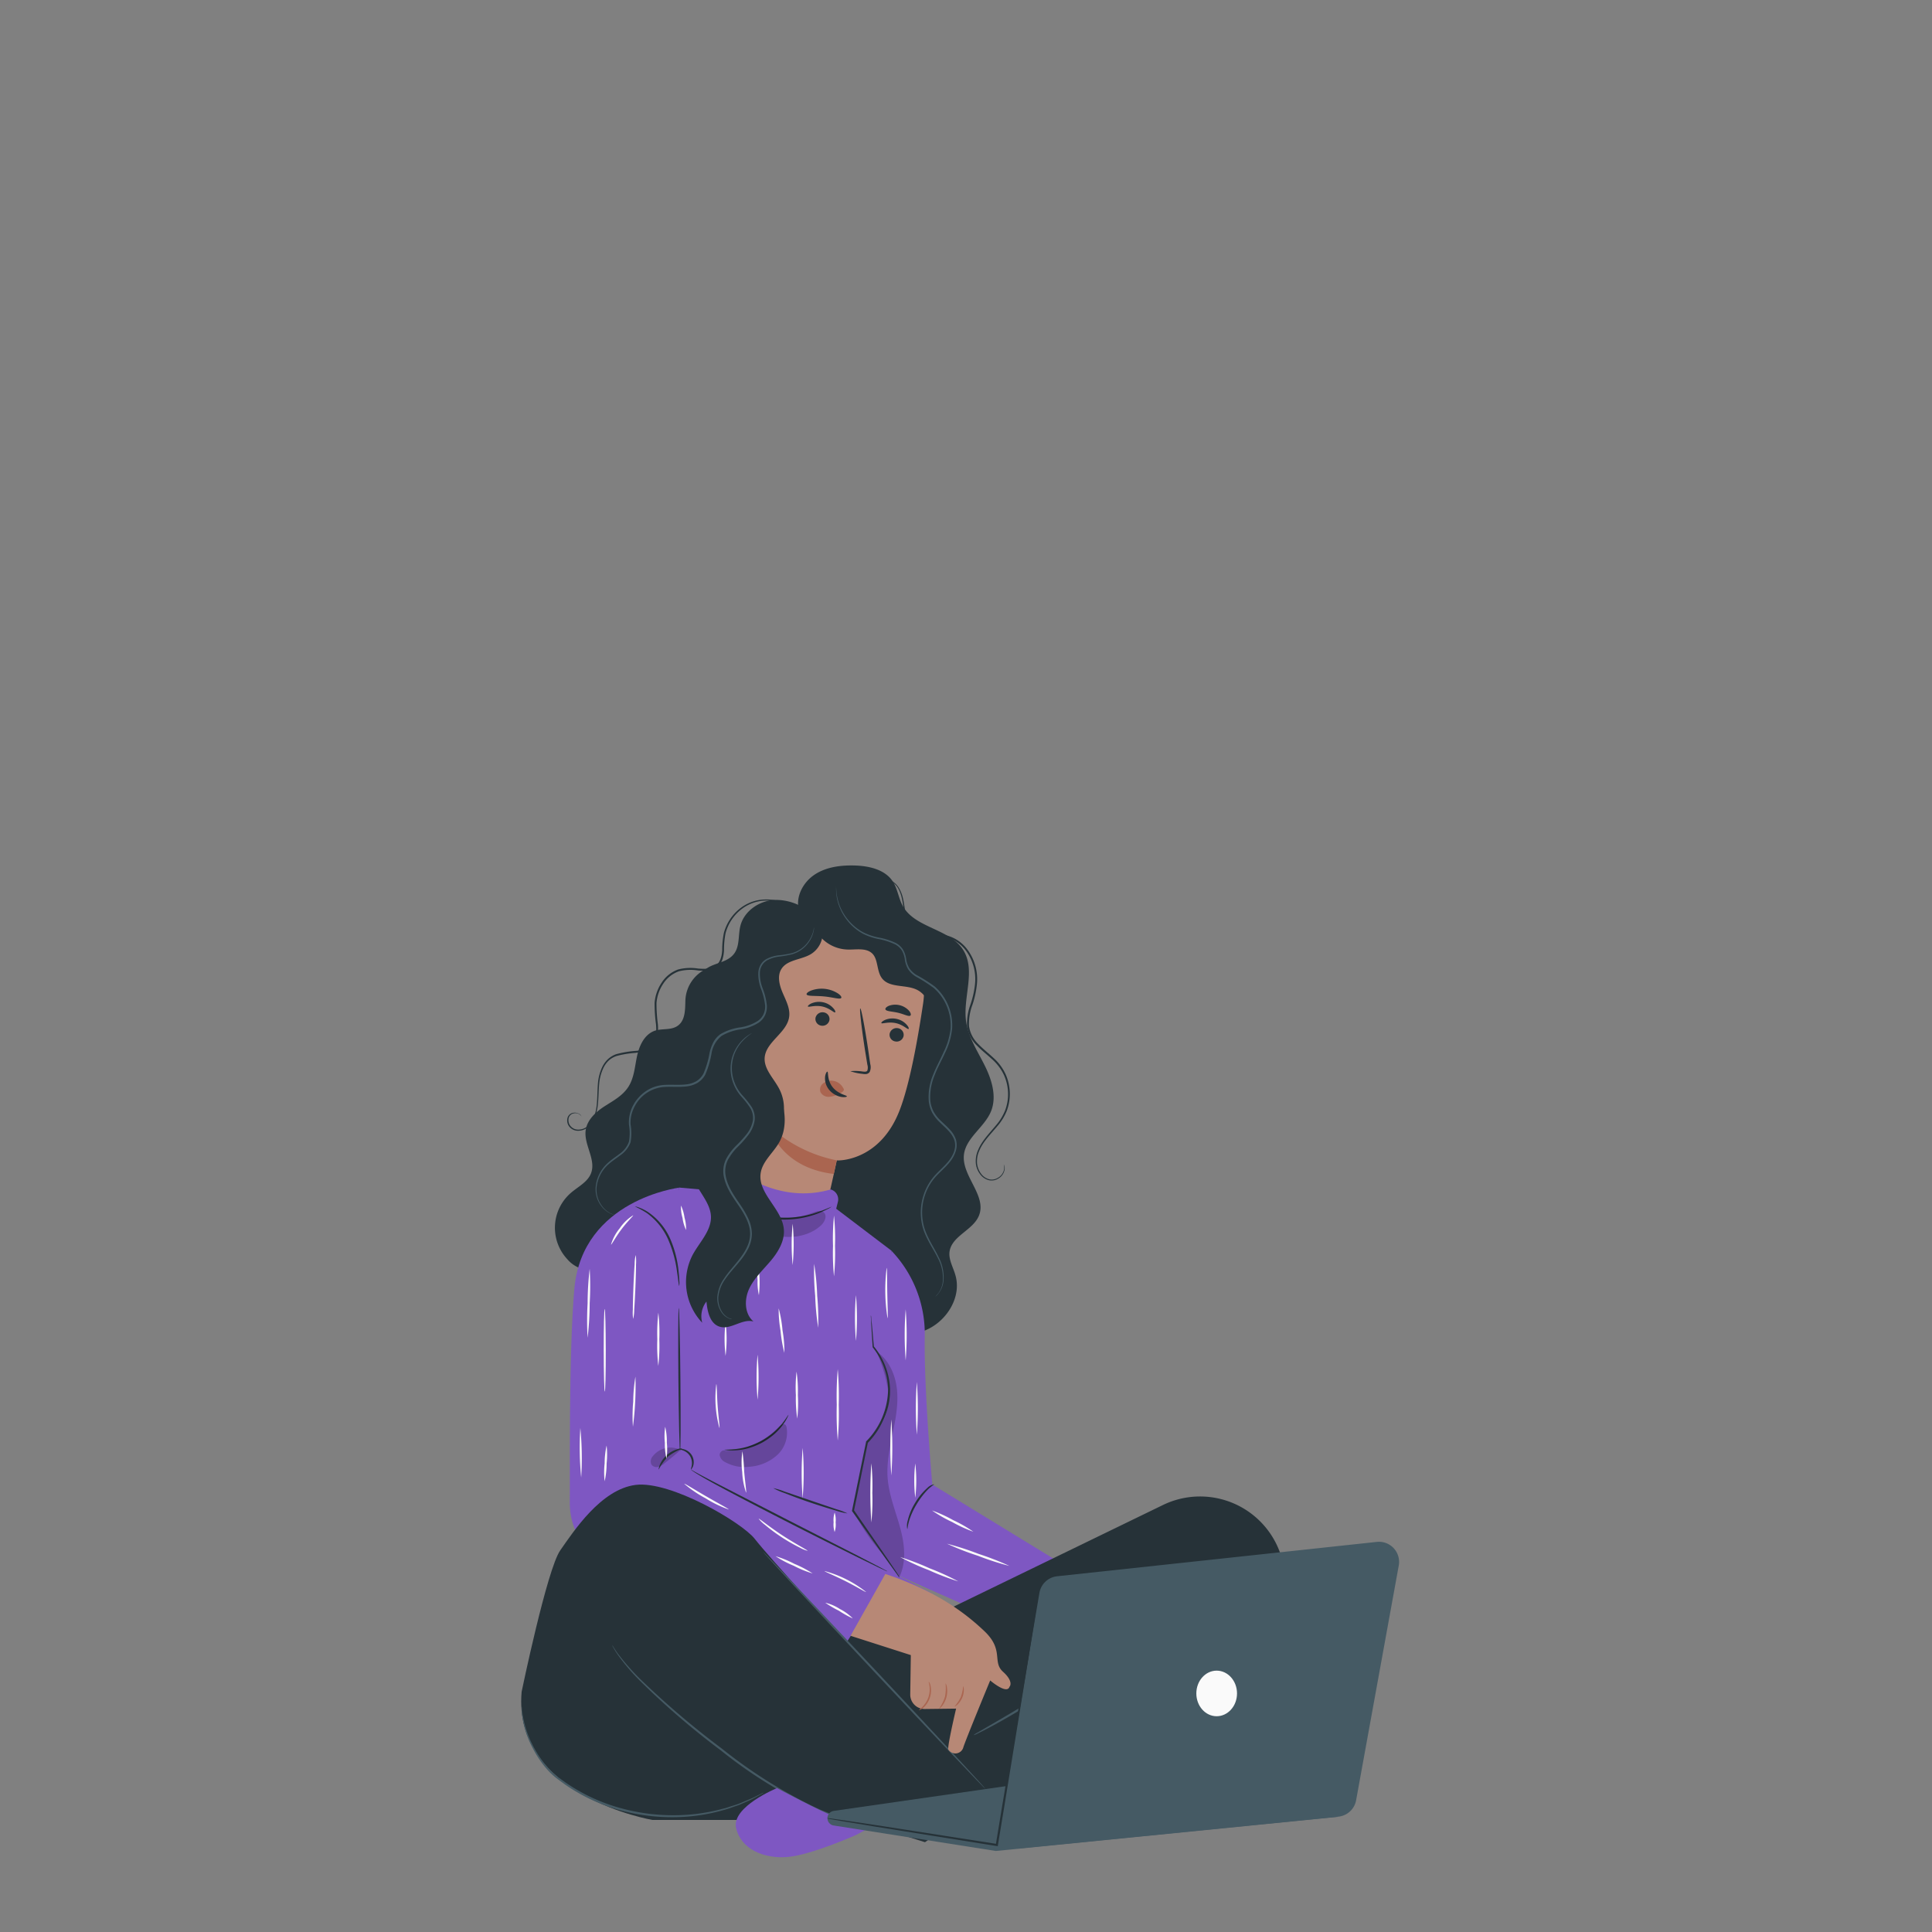 <svg xmlns="http://www.w3.org/2000/svg" viewBox="0 0 500 500"><rect x="0" y="0" width="500" height="500" fill="#808080" stroke="none"/><g id="freepik--Character--inject-130"><path d="M183.38,250.5a9.38,9.38,0,0,0-6,8.37c-.07,2.31,0,5-1.79,6.45s-4.24.73-6.28,1.49c-2.6,1-3.89,3.87-4.46,6.58s-.74,5.61-2.26,7.93-3.92,3.56-6.15,5-4.44,3.45-4.85,6.09c-.59,3.78,2.74,7.64,1.37,11.22-.88,2.3-3.36,3.48-5.22,5.09a11.93,11.93,0,0,0-.94,17.14,8.11,8.11,0,0,0,6.83,2.85c2.48-.35,4.45-2.16,6.31-3.82a101,101,0,0,1,22.66-15.22c2.12-1,4.44-2.15,5.54-4.25a11.13,11.13,0,0,0,.91-3.46q3.44-23.62,6.89-47.24" style="fill:#263238"></path><path d="M206.76,235.53c-.93-3.47,1.1-7.24,4.11-9.21s6.75-2.43,10.34-2.33,7.79,1,9.83,4.11c1.27,1.93,1.49,4.4,2.63,6.42,3.21,5.7,12.13,5.8,15.61,11.34,3.31,5.26-.07,12.15.72,18.31.53,4.13,2.92,7.74,4.79,11.47s3.25,8.14,1.67,12c-1.7,4.12-6.48,6.79-7,11.22-.59,5.49,5.92,10.52,3.92,15.67-1.48,3.82-7,5.27-7.63,9.32-.32,2.17,1,4.21,1.55,6.32,1.48,5.36-2,11.25-7,13.73s-11,2.09-16.25.28A33.22,33.22,0,0,1,203.87,301" style="fill:#263238"></path><path d="M150.48,288.94a1.77,1.77,0,0,0-.78-.7,2,2,0,0,0-1.25-.1,1.67,1.67,0,0,0-1.24,1.08,2.4,2.4,0,0,0,.33,2.06,2.56,2.56,0,0,0,2.22,1.06,3.77,3.77,0,0,0,2.64-1.19,7,7,0,0,0,1.6-2.95c.7-2.31.5-5,.75-7.87a12.08,12.08,0,0,1,1.18-4.33,7,7,0,0,1,1.43-1.92,6.27,6.27,0,0,1,2.11-1.26,26.12,26.12,0,0,1,4.91-.84,6.28,6.28,0,0,0,4.39-2c1.07-1.31,1.16-3.16,1-4.92a39.44,39.44,0,0,1-.36-5.51,10.94,10.94,0,0,1,1.84-5.26,8.49,8.49,0,0,1,4.22-3.38,12.65,12.65,0,0,1,5.21-.25c1.64.12,3.37.19,4.59-.77s1.55-2.56,1.63-4a22.54,22.54,0,0,1,.44-4.45,12,12,0,0,1,4.48-6.56,10.87,10.87,0,0,1,6.22-2.1,11.61,11.61,0,0,1,4.88.94,10.07,10.07,0,0,1,2.69,1.63,6.66,6.66,0,0,1,.79.75s-.29-.24-.86-.67a11.08,11.08,0,0,0-2.7-1.53,11.86,11.86,0,0,0-4.79-.83,10.63,10.63,0,0,0-6,2.11,11.62,11.62,0,0,0-4.28,6.37,22.54,22.54,0,0,0-.4,4.37,9.24,9.24,0,0,1-.39,2.34,4.23,4.23,0,0,1-1.41,2,4.54,4.54,0,0,1-2.38.9,14.37,14.37,0,0,1-2.54,0,12,12,0,0,0-5,.23,8,8,0,0,0-4,3.19,10.4,10.4,0,0,0-1.75,5,41.66,41.66,0,0,0,.35,5.45,11.43,11.43,0,0,1-.07,2.74,5.34,5.34,0,0,1-1.07,2.53,5.18,5.18,0,0,1-2.18,1.59,11.15,11.15,0,0,1-2.54.6,25.13,25.13,0,0,0-4.82.8,5.76,5.76,0,0,0-2,1.15,6.43,6.43,0,0,0-1.33,1.78,11.84,11.84,0,0,0-1.16,4.17c-.27,2.81-.09,5.54-.83,7.93a7.14,7.14,0,0,1-1.72,3.07,4.06,4.06,0,0,1-2.87,1.25,2.86,2.86,0,0,1-2.43-1.21,2.6,2.6,0,0,1-.31-2.27,1.83,1.83,0,0,1,1.39-1.16,2.11,2.11,0,0,1,1.34.15A1.29,1.29,0,0,1,150.48,288.94Z" style="fill:#263238"></path><path d="M259.76,301.33a2.74,2.74,0,0,1,.12.26,2.19,2.19,0,0,1,.14.81,3.3,3.3,0,0,1-1.67,2.61,3.22,3.22,0,0,1-2.25.46,4,4,0,0,1-2.33-1.44,5.59,5.59,0,0,1-1.22-2.91,7.06,7.06,0,0,1,.58-3.49c.94-2.34,2.89-4.3,4.7-6.48a13.74,13.74,0,0,0,2.27-3.72,11.81,11.81,0,0,0,.78-4.53,12.1,12.1,0,0,0-1.07-4.71,12.59,12.59,0,0,0-3-4c-1.27-1.19-2.7-2.28-4-3.62a8.52,8.52,0,0,1-2.54-5,14.29,14.29,0,0,1,.85-5.51,24.27,24.27,0,0,0,1.19-5.17,12.4,12.4,0,0,0-2.66-9.29,9.87,9.87,0,0,0-3.68-2.71,10,10,0,0,0-4.27-.65,10.25,10.25,0,0,1-4.18-.52,5.35,5.35,0,0,1-2.68-2.81c-1-2.3-1-4.59-1.45-6.44a8.88,8.88,0,0,0-.91-2.5,4.9,4.9,0,0,0-1.48-1.63,4,4,0,0,0-2.91-.76,4.84,4.84,0,0,0-1,.37,2.18,2.18,0,0,1,1-.47,4.06,4.06,0,0,1,3,.69,5.24,5.24,0,0,1,1.58,1.68,9,9,0,0,1,1,2.55c.48,1.89.48,4.17,1.5,6.36a5,5,0,0,0,2.51,2.59,9.88,9.88,0,0,0,4,.46,9.72,9.72,0,0,1,8.32,3.47,12.86,12.86,0,0,1,2.8,9.66,24.11,24.11,0,0,1-1.19,5.26,13.89,13.89,0,0,0-.83,5.32,8,8,0,0,0,2.39,4.67c1.24,1.29,2.65,2.39,3.95,3.6a12.91,12.91,0,0,1,3.12,4.2,12.47,12.47,0,0,1,1.1,4.9,12.29,12.29,0,0,1-.83,4.7,14.12,14.12,0,0,1-2.37,3.83c-1.85,2.2-3.77,4.11-4.69,6.35a6.78,6.78,0,0,0-.59,3.31,5.37,5.37,0,0,0,1.11,2.76,3.77,3.77,0,0,0,2.15,1.39,3,3,0,0,0,2.11-.4,3.2,3.2,0,0,0,1.66-2.43A4,4,0,0,0,259.76,301.33Z" style="fill:#263238"></path><path d="M181.9,251.71c-1.9.53-2.93,2.68-2.93,4.65a22.15,22.15,0,0,0,1.28,5.74c.52,1.9.77,4-.17,5.75-1.9,3.46-7.23,3.28-9.8,6.28-3.27,3.81-.22,10.11-2.58,14.54-2.15,4-8.16,5.3-9.35,9.72-.76,2.81.84,5.87,0,8.67-.89,3.18-4.42,4.79-6.28,7.52a10.24,10.24,0,0,0-.57,9.55A18.62,18.62,0,0,0,157,331c.28.24.57.47.86.7l34.44-8L199.2,260Z" style="fill:#263238"></path><path d="M200.79,239.92a5,5,0,0,0-5.46,4h0L184,310.85c-1.56,7.86,8.93,14.72,17.35,16.33h0c8.51,1.63,9.67-2.46,11.38-9.88,2.86-12.41,3.85-17.08,3.84-17s11.08.51,16.27-13c2.59-6.71,4.66-18.17,6.06-27.59,1.26-8.49-2.1-20-10.63-20.84Z" style="fill:#b78876"></path><path d="M233.85,268.1a1.82,1.82,0,0,1-2.11,1.43,1.74,1.74,0,0,1-1.5-2,1.84,1.84,0,0,1,2.11-1.44A1.75,1.75,0,0,1,233.85,268.1Z" style="fill:#263238"></path><path d="M235.14,266.29c-.27.19-1.41-1.1-3.34-1.51s-3.54.26-3.7,0c-.08-.13.23-.5.94-.82a5,5,0,0,1,3-.27,4.81,4.81,0,0,1,2.6,1.5C235.16,265.75,235.27,266.21,235.14,266.29Z" style="fill:#263238"></path><path d="M214.66,264a1.83,1.83,0,0,1-2.11,1.44,1.76,1.76,0,0,1-1.5-2,1.84,1.84,0,0,1,2.11-1.44A1.75,1.75,0,0,1,214.66,264Z" style="fill:#263238"></path><path d="M216.13,262c-.27.18-1.41-1.11-3.34-1.52s-3.55.26-3.7,0c-.08-.13.23-.5.94-.82a5.1,5.1,0,0,1,3-.27,4.87,4.87,0,0,1,2.6,1.5C216.15,261.44,216.26,261.9,216.13,262Z" style="fill:#263238"></path><path d="M220.07,277.22a12.79,12.79,0,0,1,3.25.1c.51.05,1,.06,1.15-.26a2.56,2.56,0,0,0,0-1.53l-.66-4.06c-.88-5.76-1.41-10.46-1.17-10.49s1.13,4.61,2,10.38c.2,1.41.4,2.77.59,4.06a2.93,2.93,0,0,1-.16,2,1.27,1.27,0,0,1-1,.55,3.22,3.22,0,0,1-.86-.06A13,13,0,0,1,220.07,277.22Z" style="fill:#263238"></path><path d="M216.54,300.29a36.23,36.23,0,0,1-17.62-9s2.61,10.86,16.86,12.53Z" style="fill:#aa6550"></path><path d="M218.27,281.69a3.55,3.55,0,0,0-2.84-2,3.23,3.23,0,0,0-2.43.71,2,2,0,0,0-.65,2.26,2.37,2.37,0,0,0,2.39,1.18,7.4,7.4,0,0,0,2.78-.94,2.42,2.42,0,0,0,.67-.46.64.64,0,0,0,.15-.71" style="fill:#aa6550"></path><path d="M214.12,277.34c.32.05-.12,2.14,1.35,4s3.75,2.11,3.7,2.4c0,.14-.58.3-1.53.13a5.34,5.34,0,0,1-3.11-1.89,4.65,4.65,0,0,1-1-3.33C213.64,277.77,214,277.3,214.12,277.34Z" style="fill:#263238"></path><path d="M217.72,258.25c-.31.49-2.18-.17-4.49-.38s-4.28,0-4.48-.52c-.09-.25.34-.68,1.18-1a7.86,7.86,0,0,1,6.83.69C217.52,257.52,217.85,258,217.72,258.25Z" style="fill:#263238"></path><path d="M235.62,262.82c-.43.37-1.66-.37-3.25-.73s-3-.34-3.22-.86c-.09-.25.21-.64.89-.93a4.84,4.84,0,0,1,5.22,1.28C235.73,262.15,235.82,262.64,235.62,262.82Z" style="fill:#263238"></path><path d="M210.92,237.35a13.84,13.84,0,0,0-10.61-4.45c-3.95.27-7.76,2.95-8.7,6.72-.61,2.45-.12,5.29-1.69,7.28s-4.25,2.2-6.39,3.34a8.51,8.51,0,0,0-4.1,9.65c.92,3.12,3.68,5.86,3.27,9.08-.39,3-3.43,5-4.67,7.78-1.37,3.08-.3,6.79,1.79,9.48s5.07,4.56,8,6.38c2.27,1.42,4.72,2.89,7.4,2.86a8,8,0,0,0,7.15-5.31,10.93,10.93,0,0,0-1.09-9.05c-1.37-2.35-3.52-4.57-3.39-7.27.21-4.2,5.76-6.49,6.34-10.66.31-2.14-.81-4.21-1.67-6.22s-1.48-4.43-.29-6.25c1.54-2.36,5.08-2.3,7.53-3.75a6.4,6.4,0,0,0,3.08-6,6.59,6.59,0,0,0-4.12-5.4" style="fill:#263238"></path><path d="M210.1,233.88a9.76,9.76,0,0,0,9.23,11.86c2.21.07,4.78-.51,6.38,1s1.13,4.55,2.53,6.42c2,2.66,6.34,1.5,9.27,3.1,2.25,1.24,3.26,3.86,4.45,6.15s3.18,4.64,5.75,4.45a29.06,29.06,0,0,0,.43-6.64,9.72,9.72,0,0,0-2.53-6c-.85-.87-1.93-1.51-2.69-2.46-1.66-2-1.51-5-2.26-7.48a10.7,10.7,0,0,0-6.83-7c-2.68-.88-5.69-.66-8.22-1.91-1.87-.93-3.32-2.59-5.24-3.4-3.74-1.58-8,.44-11.4,2.62" style="fill:#263238"></path><path d="M159.05,314.4a4.11,4.11,0,0,1-1.08-.34,6.36,6.36,0,0,1-2.46-2.08,7.14,7.14,0,0,1-1.34-4.89,9.53,9.53,0,0,1,3-6c.93-.87,2-1.59,3.11-2.42a6.65,6.65,0,0,0,2.49-3.2,13,13,0,0,0,0-4.45,9.33,9.33,0,0,1,1-4.79,10.25,10.25,0,0,1,3.41-3.86,9.51,9.51,0,0,1,5.11-1.61c1.82-.09,3.65.1,5.46-.14a6.6,6.6,0,0,0,2.53-.85,5.08,5.08,0,0,0,1.81-2,23.91,23.91,0,0,0,1.56-5.35,11.49,11.49,0,0,1,.95-2.65,6.12,6.12,0,0,1,1.85-2.13,13.63,13.63,0,0,1,5.07-1.75,11.65,11.65,0,0,0,4.63-1.7,4.37,4.37,0,0,0,1.47-1.76,4.86,4.86,0,0,0,.39-2.22,17.3,17.3,0,0,0-1.08-4.36,10.67,10.67,0,0,1-.67-4.25,4.66,4.66,0,0,1,.63-2,4.31,4.31,0,0,1,1.43-1.39,9.28,9.28,0,0,1,3.47-1,25.92,25.92,0,0,0,3.12-.53,7.7,7.7,0,0,0,4.09-2.75,8.15,8.15,0,0,0,1.43-2.82c.19-.71.21-1.1.24-1.1a4.68,4.68,0,0,1-.14,1.12,7.7,7.7,0,0,1-1.37,2.93,7.88,7.88,0,0,1-4.17,2.9,25.61,25.61,0,0,1-3.15.58,9.05,9.05,0,0,0-3.33,1,3.84,3.84,0,0,0-1.85,3.08,10.47,10.47,0,0,0,.68,4.09,17,17,0,0,1,1.12,4.46,5.31,5.31,0,0,1-.41,2.44,4.88,4.88,0,0,1-1.62,2,12.19,12.19,0,0,1-4.81,1.8,13.06,13.06,0,0,0-4.88,1.68,7.27,7.27,0,0,0-2.59,4.49,23.93,23.93,0,0,1-1.6,5.47,5.54,5.54,0,0,1-2,2.17,7,7,0,0,1-2.74.92c-1.9.25-3.74.05-5.51.14a9.34,9.34,0,0,0-8.11,5.18,8.8,8.8,0,0,0-1,4.54,13.46,13.46,0,0,1,0,4.61,7.1,7.1,0,0,1-2.67,3.39c-1.09.84-2.19,1.54-3.1,2.37a9.27,9.27,0,0,0-3,5.75,7,7,0,0,0,1.21,4.75A6.41,6.41,0,0,0,158,314C158.67,314.29,159.06,314.37,159.05,314.4Z" style="fill:#455a64"></path><path d="M242,335.59a10.31,10.31,0,0,0,.87-.95,6.25,6.25,0,0,0,1.15-3.46,11,11,0,0,0-1.33-5.63c-1-2.07-2.56-4.21-3.6-7a14.44,14.44,0,0,1,0-9.46,14.16,14.16,0,0,1,2.64-4.65c1.21-1.4,2.68-2.57,3.85-4.06s2-3.4,1.42-5.26-2.26-3.17-3.74-4.63a10.41,10.41,0,0,1-2-2.52,8.23,8.23,0,0,1-.91-3.16,14.71,14.71,0,0,1,1.09-6.53c.81-2.1,1.88-4,2.77-6a18.19,18.19,0,0,0,1.79-6,12.93,12.93,0,0,0-4.31-10.56,40.59,40.59,0,0,0-4.69-3,6.51,6.51,0,0,1-2-1.93,6.87,6.87,0,0,1-.84-2.53,6,6,0,0,0-.77-2.29,4.6,4.6,0,0,0-1.7-1.55,17.61,17.61,0,0,0-4.27-1.39,15.71,15.71,0,0,1-4-1.34,12.89,12.89,0,0,1-3-2.21,13.61,13.61,0,0,1-3.25-5,12.09,12.09,0,0,1-.77-3.66,8.75,8.75,0,0,1,0-1.31,14,14,0,0,0,.93,4.9,13.47,13.47,0,0,0,3.26,4.82,12.17,12.17,0,0,0,2.95,2.12,15.66,15.66,0,0,0,3.88,1.29,17.22,17.22,0,0,1,4.38,1.39,4.88,4.88,0,0,1,1.86,1.67,6.7,6.7,0,0,1,.85,2.44,6.27,6.27,0,0,0,.79,2.37,6,6,0,0,0,1.85,1.79,39.25,39.25,0,0,1,4.75,3,13.37,13.37,0,0,1,4.5,11,18.34,18.34,0,0,1-1.82,6.17c-.9,2-2,3.89-2.75,5.93a14.41,14.41,0,0,0-1.07,6.3,7.73,7.73,0,0,0,.86,3,9.81,9.81,0,0,0,1.91,2.4c.74.72,1.53,1.41,2.23,2.18a7,7,0,0,1,1.64,2.67,5.21,5.21,0,0,1-.09,3.08,8.47,8.47,0,0,1-1.44,2.62c-1.21,1.54-2.7,2.71-3.87,4.06a13.65,13.65,0,0,0-2.58,4.49,14,14,0,0,0,0,9.19c1,2.7,2.54,4.87,3.52,7a11.13,11.13,0,0,1,1.26,5.78,6.15,6.15,0,0,1-1.27,3.5A3.81,3.81,0,0,1,242,335.59Z" style="fill:#455a64"></path><path d="M230.72,323.71a31.17,31.17,0,0,1,8.61,22c-.26,13.68,1.95,38.49,1.95,38.49l37.85,23.14L268.45,423.7l-41.7-18.5L218,387.29Z" style="fill:#7E57C2"></path><path d="M242.29,417.45s1.41-2.71-2.56-4.78H233.3L220.75,391l10-67.29-17.12-13-37.89-3.37-13.25,68.1,16.93,30.95L213,420.18Z" style="fill:#7E57C2"></path><path d="M182.43,307.83l.76-6.42a2,2,0,0,1,2.55-1.73c9.39,7.36,19,11.09,29.24,8.15a2.66,2.66,0,0,1,1.87,3.2l-4,16.08-10.37,3.11-13.69-2.68-6.4-11.82Z" style="fill:#7E57C2"></path><path d="M215.25,312.26A5.62,5.62,0,0,1,214,313a21.94,21.94,0,0,1-3.59,1.48,24.23,24.23,0,0,1-23.92-5.4,22.33,22.33,0,0,1-2.6-2.87,6.34,6.34,0,0,1-.78-1.19,46.91,46.91,0,0,0,3.63,3.79,24.87,24.87,0,0,0,23.57,5.31A45.07,45.07,0,0,0,215.25,312.26Z" style="fill:#263238"></path><g style="opacity:0.2"><path d="M184.26,306.27a4,4,0,0,0,.47,3.78,11.58,11.58,0,0,0,2.87,2.71c3.68,2.74,7.5,5.45,11.9,6.71s9.56.78,12.94-2.31c1-.89,1.73-2.57.72-3.42-.76-.64-1.91-.25-2.83.11a21.67,21.67,0,0,1-25.56-7.91"></path></g><path d="M179,379.12,241,412.32l-22.34,13.5L176,413.32c-22.59-6-28.76-15.36-28.54-25,.09-3.53-.33-38,1.19-54.85,2.07-23,27.08-26.1,27.08-26.1L175.31,327l.28,24,.85,22c2.26-1.13,2.82,3.11,2.82,3.11Z" style="fill:#7E57C2"></path><path d="M176,375.68c-.14,0-.34-8.33-.43-18.6s-.05-18.61.09-18.62.34,8.33.43,18.61S176.16,375.68,176,375.68Z" style="fill:#263238"></path><path d="M178.81,380.25c-.07,0,.13-.41.22-1a3.64,3.64,0,0,0-.42-2.36,3.6,3.6,0,0,0-1.85-1.52c-.59-.23-1-.24-1-.33s.42-.18,1.12,0a3.45,3.45,0,0,1,2.52,4.32C179.18,380,178.86,380.29,178.81,380.25Z" style="fill:#263238"></path><path d="M178.81,380.25s0,0,.11.1l.36.23c.33.2.82.47,1.46.82,1.27.69,3.13,1.67,5.43,2.86l18,9.25,18.06,9.23,5.45,2.84,1.47.79a2.2,2.2,0,0,1,.5.31,2.67,2.67,0,0,1-.54-.22l-1.52-.7-5.53-2.69C217.45,400.78,211,397.58,204,394s-13.41-6.91-18-9.39S178.65,380.45,178.81,380.25Z" style="fill:#263238"></path><path d="M219.33,391.67a15.3,15.3,0,0,1-2.89-.7c-1.77-.51-4.2-1.26-6.86-2.16s-5-1.8-6.75-2.48a16.51,16.51,0,0,1-2.72-1.21A18.06,18.06,0,0,1,203,386l6.79,2.32,6.8,2.31A16.66,16.66,0,0,1,219.33,391.67Z" style="fill:#263238"></path><path d="M204.06,366.15s-.07.28-.3.73a11.1,11.1,0,0,1-1.14,1.84,16.11,16.11,0,0,1-2.16,2.37,19.26,19.26,0,0,1-3.22,2.26,18.71,18.71,0,0,1-3.65,1.47,15.89,15.89,0,0,1-3.17.52,11.28,11.28,0,0,1-2.16,0c-.5-.06-.78-.11-.77-.15s1.12,0,2.9-.18a18.53,18.53,0,0,0,3.07-.62,20.59,20.59,0,0,0,3.53-1.47,19.14,19.14,0,0,0,3.15-2.17,17.43,17.43,0,0,0,2.19-2.23C203.46,367.1,204,366.11,204.06,366.15Z" style="fill:#263238"></path><path d="M175.76,332.8c-.08,0-.21-1.39-.54-3.63a30.82,30.82,0,0,0-2.32-8.44,17,17,0,0,0-5.42-6.73,22.75,22.75,0,0,0-3.18-1.76,2.83,2.83,0,0,1,1,.24,11.21,11.21,0,0,1,2.43,1.21,16.33,16.33,0,0,1,5.68,6.82,27.78,27.78,0,0,1,2.22,8.62c.12,1.13.18,2.05.2,2.68A3.18,3.18,0,0,1,175.76,332.8Z" style="fill:#263238"></path><path d="M241.82,384.11a17.86,17.86,0,0,0-1.58,1.27,20.37,20.37,0,0,0-3,3.89,19.11,19.11,0,0,0-2,4.45c-.34,1.2-.35,2-.44,2a4.35,4.35,0,0,1,.09-2.08,15.3,15.3,0,0,1,1.9-4.63,16.22,16.22,0,0,1,3.16-3.89A3.41,3.41,0,0,1,241.82,384.11Z" style="fill:#263238"></path><g style="opacity:0.2"><path d="M232.59,408.45c2.06-3.95,1.55-8.74.39-13s-2.92-8.49-3.26-12.93c-.29-3.85.52-7.69,1.29-11.47s1.52-7.63,1.12-11.47-2.12-7.73-5.34-9.85a40.4,40.4,0,0,1,3,9.84,13.55,13.55,0,0,1-2.18,9.81c-1.07,1.4-2.51,2.55-3.21,4.17-.92,2.15-.78,4.59-1.46,6.74-.75,2.37-2.11,10.31-2.11,10.31-.09.44,2.35,4.93,4.76,8.13s5.34,6.09,7.09,9.7"></path></g><path d="M232.74,408.18s-.09-.09-.25-.29l-.68-.91-2.51-3.48c-2.16-3.06-5.17-7.32-8.75-12.37l-.05-.08,0-.1L223.76,375c.13-.61.25-1.21.37-1.8l0-.07,0-.06a19.53,19.53,0,0,0,5.71-13.62,18.26,18.26,0,0,0-4-10.78l0,0v-.05c-.16-2.55-.29-4.59-.38-6.05,0-.67-.06-1.2-.08-1.61a2.64,2.64,0,0,1,0-.56,2.08,2.08,0,0,1,.09.55c0,.41.09.94.16,1.6.13,1.46.31,3.5.53,6l0-.09a18.41,18.41,0,0,1,4.18,11,17.61,17.61,0,0,1-1.38,7.25,21,21,0,0,1-4.42,6.76l.07-.13c-.12.58-.24,1.19-.37,1.8C223.08,380.85,222,386.27,221,391l0-.18,8.59,12.48c1,1.49,1.82,2.68,2.4,3.55l.62.95C232.69,408.06,232.76,408.18,232.74,408.18Z" style="fill:#263238"></path><g style="opacity:0.2"><path d="M187.79,375.51c-.61-.49-1.58.27-1.54,1.05a2.45,2.45,0,0,0,1.36,1.8,10.3,10.3,0,0,0,6.22,1.24,11.93,11.93,0,0,0,7.27-3,7.89,7.89,0,0,0,2.46-7.24,1.26,1.26,0,0,0-.26-.59c-.51-.52-1.35.06-1.85.59a19.75,19.75,0,0,1-13.24,6.1"></path></g><g style="opacity:0.2"><path d="M175.72,375.07A5.82,5.82,0,0,0,169,376.8a2,2,0,0,0-.41,2.22,1.63,1.63,0,0,0,1.76.6,4.64,4.64,0,0,0,1.72-1c1.15-.89,2.28-1.81,3.37-2.76a1.11,1.11,0,0,0,.39-.47.41.41,0,0,0-.18-.52"></path></g><path d="M170.48,380.3c-.06,0,0-.51.3-1.25a7.14,7.14,0,0,1,4.54-4,2.3,2.3,0,0,1,1.27-.13,13,13,0,0,0-3.64,2A13.47,13.47,0,0,0,170.48,380.3Z" style="fill:#263238"></path><path d="M152.07,346.21a79.14,79.14,0,0,1,0-8.93,79,79,0,0,1,.54-8.91,73.61,73.61,0,0,1,0,8.92A76.75,76.75,0,0,1,152.07,346.21Z" style="fill:#fafafa"></path><path d="M156.52,360.16c-.14,0-.27-4.8-.28-10.71s.11-10.7.25-10.7.27,4.79.28,10.7S156.66,360.16,156.52,360.16Z" style="fill:#fafafa"></path><path d="M164.52,324.8a11.17,11.17,0,0,1,.08,2.43c0,1.5-.06,3.57-.15,5.85s-.2,4.35-.31,5.85a10.12,10.12,0,0,1-.28,2.41,11,11,0,0,1-.08-2.42c0-1.5.06-3.57.15-5.86s.2-4.36.31-5.85A10,10,0,0,1,164.52,324.8Z" style="fill:#fafafa"></path><path d="M170.37,353.51a45,45,0,0,1-.26-6.9,47.27,47.27,0,0,1,.27-6.89,45.78,45.78,0,0,1,.25,6.89A46.6,46.6,0,0,1,170.37,353.51Z" style="fill:#fafafa"></path><path d="M163.8,369.24a41.6,41.6,0,0,1,.07-6.5,42,42,0,0,1,.58-6.48,79.75,79.75,0,0,1-.65,13Z" style="fill:#fafafa"></path><path d="M150.41,382.37a79,79,0,0,1-.22-12.81,79,79,0,0,1,.22,12.81Z" style="fill:#fafafa"></path><path d="M156.48,383.35a21,21,0,0,1,0-4.64,21.24,21.24,0,0,1,.51-4.61,21,21,0,0,1,0,4.64A20.63,20.63,0,0,1,156.48,383.35Z" style="fill:#fafafa"></path><path d="M188.59,390.65a29.27,29.27,0,0,1-6-2.9,30.07,30.07,0,0,1-5.51-3.75c.08-.13,2.6,1.47,5.77,3.3S188.66,390.52,188.59,390.65Z" style="fill:#fafafa"></path><path d="M209,401.35a8.63,8.63,0,0,1-2.06-.85,45.66,45.66,0,0,1-9-5.9,8.25,8.25,0,0,1-1.6-1.56c.1-.12,2.7,2.06,6.19,4.34S209.1,401.21,209,401.35Z" style="fill:#fafafa"></path><path d="M210.31,407.21a26.73,26.73,0,0,1-4.91-2,26.15,26.15,0,0,1-4.68-2.47,26.81,26.81,0,0,1,4.9,2A27.77,27.77,0,0,1,210.31,407.21Z" style="fill:#fafafa"></path><path d="M224.14,412c-.08.13-2.36-1.31-5.33-2.8s-5.47-2.48-5.42-2.62A29.56,29.56,0,0,1,224.14,412Z" style="fill:#fafafa"></path><path d="M220.71,418.86a25.86,25.86,0,0,1-3.6-2,27.59,27.59,0,0,1-3.54-2.08,11.74,11.74,0,0,1,3.79,1.63A12.36,12.36,0,0,1,220.71,418.86Z" style="fill:#fafafa"></path><path d="M172.48,377.51a16.91,16.91,0,0,1-.42-4.12,17.16,17.16,0,0,1,.09-4.15,16.06,16.06,0,0,1,.43,4.12A16.27,16.27,0,0,1,172.48,377.51Z" style="fill:#fafafa"></path><path d="M203,350.11a33.62,33.62,0,0,1-1-5.73,31.43,31.43,0,0,1-.48-5.78,32.25,32.25,0,0,1,1,5.72A31.51,31.51,0,0,1,203,350.11Z" style="fill:#fafafa"></path><path d="M206.32,367.13a36.33,36.33,0,0,1-.35-6.08,35.41,35.41,0,0,1,.18-6.08,35.76,35.76,0,0,1,.34,6.08A35,35,0,0,1,206.32,367.13Z" style="fill:#fafafa"></path><path d="M186.19,369.56a28.84,28.84,0,0,1-.81-11.35c.15,0,.13,2.55.35,5.68S186.34,369.53,186.19,369.56Z" style="fill:#fafafa"></path><path d="M193.08,386.28a18.94,18.94,0,0,1-1-5.32,19.17,19.17,0,0,1,.06-5.4,53,53,0,0,1,.46,5.36C192.87,383.87,193.23,386.25,193.08,386.28Z" style="fill:#fafafa"></path><path d="M196.06,362.26a65.61,65.61,0,0,1,0-11.67,65.61,65.61,0,0,1,0,11.67Z" style="fill:#fafafa"></path><path d="M187.78,342.15a35.66,35.66,0,0,1,0,8.76,37,37,0,0,1,0-8.76Z" style="fill:#fafafa"></path><path d="M196.24,327.4a29.23,29.23,0,0,1,.16,7.78,15.35,15.35,0,0,1-.34-3.89A15.11,15.11,0,0,1,196.24,327.4Z" style="fill:#fafafa"></path><path d="M211.75,343.62a65.68,65.68,0,0,1-.78-8.26,67.49,67.49,0,0,1-.27-8.28,63.92,63.92,0,0,1,.79,8.25A68.75,68.75,0,0,1,211.75,343.62Z" style="fill:#fafafa"></path><path d="M216.81,372.8a83.26,83.26,0,0,1-.26-9.24,83.26,83.26,0,0,1,.26-9.24,80.43,80.43,0,0,1,.26,9.24A80.43,80.43,0,0,1,216.81,372.8Z" style="fill:#fafafa"></path><path d="M207.73,387.72a81,81,0,0,1,0-13,81,81,0,0,1,0,13Z" style="fill:#fafafa"></path><path d="M216,396.48a6.35,6.35,0,0,1-.26-2.51,6.42,6.42,0,0,1,.26-2.52,6.2,6.2,0,0,1,.26,2.52A6.14,6.14,0,0,1,216,396.48Z" style="fill:#fafafa"></path><path d="M221.52,335.18a67.53,67.53,0,0,1,0,11.84,67.53,67.53,0,0,1,0-11.84Z" style="fill:#fafafa"></path><path d="M215.84,314.58a60.62,60.62,0,0,1,.26,7.87,60.62,60.62,0,0,1-.26,7.87,60.62,60.62,0,0,1-.26-7.87A60.62,60.62,0,0,1,215.84,314.58Z" style="fill:#fafafa"></path><path d="M205.14,316.69a55.28,55.28,0,0,1,0,10.71,55.28,55.28,0,0,1,0-10.71Z" style="fill:#fafafa"></path><path d="M229.69,341.14a45.95,45.95,0,0,1-.23-13c.15,0,.1,2.93.17,6.52S229.84,341.12,229.69,341.14Z" style="fill:#fafafa"></path><path d="M234.39,352.08a84.28,84.28,0,0,1,0-13.23,84.28,84.28,0,0,1,0,13.23Z" style="fill:#fafafa"></path><path d="M237.28,371.3a89.58,89.58,0,0,1,0-13.64,89.58,89.58,0,0,1,0,13.64Z" style="fill:#fafafa"></path><path d="M230.67,381.84a100.79,100.79,0,0,1,0-14.47,100.79,100.79,0,0,1,0,14.47Z" style="fill:#fafafa"></path><path d="M225.5,394a112.67,112.67,0,0,1,0-15.3,55.33,55.33,0,0,1,.26,7.65A55.33,55.33,0,0,1,225.5,394Z" style="fill:#fafafa"></path><path d="M236.87,387.63a38.13,38.13,0,0,1,0-8.89,38.13,38.13,0,0,1,0,8.89Z" style="fill:#fafafa"></path><path d="M248,409.26a64.49,64.49,0,0,1-7.63-2.91,62.61,62.61,0,0,1-7.42-3.39,64.76,64.76,0,0,1,7.62,2.91A63.27,63.27,0,0,1,248,409.26Z" style="fill:#fafafa"></path><path d="M261.24,405.26a69.21,69.21,0,0,1-8.16-2.63,70.51,70.51,0,0,1-8-3.12,71.55,71.55,0,0,1,8.16,2.63A72.84,72.84,0,0,1,261.24,405.26Z" style="fill:#fafafa"></path><path d="M251.91,396.41a35,35,0,0,1-5.47-2.5,34.31,34.31,0,0,1-5.23-3,35,35,0,0,1,5.47,2.5A33.93,33.93,0,0,1,251.91,396.41Z" style="fill:#fafafa"></path><path d="M163.86,314.52c.11.12-1.48,1.56-3.05,3.66s-2.54,4-2.68,3.93a11.77,11.77,0,0,1,2.27-4.25A11.59,11.59,0,0,1,163.86,314.52Z" style="fill:#fafafa"></path><path d="M177.55,318.32a10.16,10.16,0,0,1-.91-3.11,9.64,9.64,0,0,1-.4-3.21,10.5,10.5,0,0,1,.91,3.1A10.36,10.36,0,0,1,177.55,318.32Z" style="fill:#fafafa"></path><path d="M234.79,421.63l66.15-32.12a22,22,0,0,1,21.1,1h0a22,22,0,0,1,5.25,33.07l-28.66,33.54-73.17,10.12-6.85-41.44,8.14-12.6Z" style="fill:#263238"></path><path d="M274.75,435.35a4,4,0,0,1-.81.67c-.54.4-1.34,1-2.33,1.65-2,1.36-4.77,3.17-7.92,5.07s-6.05,3.51-8.18,4.63c-1.07.56-1.94,1-2.55,1.29a4.07,4.07,0,0,1-1,.4,3.76,3.76,0,0,1,.87-.58l2.46-1.44c2.08-1.2,4.95-2.86,8.09-4.75s5.95-3.65,8-4.93l2.42-1.51A4,4,0,0,1,274.75,435.35Z" style="fill:#455a64"></path><path d="M135,437.82s6.57-31.72,10-36.6,10.51-15.81,19.52-16.93,27.42,9.68,30.77,13.92c8.48,10.75,62,67.4,61.34,66.66l-17.25,11.89L221.15,471h-52.3S132.62,464.87,135,437.82Z" style="fill:#263238"></path><path d="M221.15,471a4.36,4.36,0,0,1-.8-.05,16,16,0,0,1-2.27-.36,42.36,42.36,0,0,1-8-2.81A119.37,119.37,0,0,1,186.55,453a199.48,199.48,0,0,1-21.08-18.17,53.24,53.24,0,0,1-5.47-6.42,17.74,17.74,0,0,1-1.23-1.95,4.21,4.21,0,0,1-.37-.7,3.39,3.39,0,0,1,.46.65c.31.43.67,1.11,1.3,1.88a59.87,59.87,0,0,0,5.57,6.29,218.12,218.12,0,0,0,21.14,18,125.08,125.08,0,0,0,23.4,14.82,46.48,46.48,0,0,0,7.85,3c1,.22,1.72.39,2.24.45A4.33,4.33,0,0,1,221.15,471Z" style="fill:#455a64"></path><path d="M197.71,463.91a5.51,5.51,0,0,1-.68.41l-2,1.1c-.87.47-2,.91-3.28,1.49-.64.3-1.37.49-2.12.77a25.12,25.12,0,0,1-2.4.77A47.46,47.46,0,0,1,175,470.28a50.9,50.9,0,0,1-15.07-1.95,46.49,46.49,0,0,1-13.72-6.51c-.94-.71-1.89-1.34-2.74-2.06a19.07,19.07,0,0,1-2.28-2.31,26.85,26.85,0,0,1-3.22-4.83,25.25,25.25,0,0,1-2.72-7.91,14.22,14.22,0,0,1-.2-2.27,4.76,4.76,0,0,1,0-.79c.06,0,0,1.09.38,3a26.16,26.16,0,0,0,2.84,7.77,28.09,28.09,0,0,0,3.22,4.72,19.84,19.84,0,0,0,2.25,2.24c.84.7,1.79,1.32,2.72,2a47,47,0,0,0,13.6,6.4,51.17,51.17,0,0,0,14.91,2,48.64,48.64,0,0,0,12.18-1.7c.86-.18,1.64-.5,2.4-.73s1.47-.45,2.11-.73c1.28-.55,2.42-1,3.3-1.4l2-1A3.64,3.64,0,0,1,197.71,463.91Z" style="fill:#455a64"></path><path d="M255.07,463c-.1.1-13.08-13.57-29-30.53s-28.72-30.79-28.62-30.88,13.09,13.56,29,30.53S255.18,462.91,255.07,463Z" style="fill:#455a64"></path><path d="M201.09,462.76s-11.83,4.82-10.59,10.33,7.33,8.07,13.5,7.48,17.52-5.67,17.52-5.67l5.84-3.1s-7.1-.11-10.69-1.39C212.51,468.92,201.09,462.76,201.09,462.76Z" style="fill:#7E57C2"></path><path d="M215.72,472.43l42,6.6,88.66-8.84-48.61-13.32-82,11.79a1.9,1.9,0,0,0-1.63,1.88h0A1.91,1.91,0,0,0,215.72,472.43Z" style="fill:#455a64"></path><path d="M269,412.24l-10.16,60.07a5.2,5.2,0,0,0,5.65,6l81.87-8.16a5.2,5.2,0,0,0,4.6-4.24L362,405.15a5.21,5.21,0,0,0-5.67-6.11l-82.78,8.9A5.21,5.21,0,0,0,269,412.24Z" style="fill:#455a64"></path><path d="M214.11,470.54l.22,0,.65.07,2.49.35,9.24,1.38L258,477.21l-.29.21c.52-3.13,1.05-6.39,1.6-9.72,2.47-14.78,4.7-28.15,6.33-37.88.83-4.81,1.5-8.72,2-11.46.23-1.33.42-2.37.56-3.12.06-.33.12-.59.16-.8a1.24,1.24,0,0,1,.07-.28,1.17,1.17,0,0,1,0,.28c0,.22-.06.49-.11.82-.11.75-.27,1.8-.46,3.13-.44,2.75-1.06,6.67-1.82,11.49-1.58,9.74-3.76,23.12-6.17,37.9-.56,3.33-1.09,6.59-1.61,9.73l0,.25-.26,0-31.3-5-9.22-1.53-2.48-.43-.64-.13Z" style="fill:#263238"></path><path d="M320.14,438.26c0,3.26-2.36,5.9-5.27,5.9s-5.26-2.64-5.26-5.9,2.36-5.9,5.26-5.9S320.14,435,320.14,438.26Z" style="fill:#fafafa"></path><path d="M196.77,274.7c2.12,3.13,4.26,6.31,5.44,9.9s1.31,7.7-.53,11c-1.53,2.74-4.34,4.89-4.82,8-.8,5.29,5.55,9.21,6,14.54.26,3-1.47,5.88-3.44,8.21s-4.27,4.45-5.55,7.22S192.66,340,195,342c-2.92-.82-5.95,2.28-8.83,1.32-2.45-.81-3.1-3.91-3.34-6.48a6.19,6.19,0,0,0-1.09,5.49,15.31,15.31,0,0,1-2.5-17.54C181,321.52,184,318.64,184,315c-.05-4-3.8-7-4.85-10.93-.73-2.66-.13-5.49.67-8.13s1.82-5.27,1.93-8-.14-3.86-2.5-5.28" style="fill:#263238"></path><path d="M189.42,341.39l-.22,0a2.67,2.67,0,0,1-.62-.2,4.27,4.27,0,0,1-1.9-1.64,6.56,6.56,0,0,1-1.05-3.83,9.68,9.68,0,0,1,1.83-4.94c1.07-1.64,2.57-3.19,3.95-5s2.72-3.94,2.72-6.46-1.37-4.95-2.92-7.23-3.36-4.71-3.91-7.75a7.09,7.09,0,0,1,.64-4.43,14.51,14.51,0,0,1,2.61-3.45,30.35,30.35,0,0,0,2.72-3,7.93,7.93,0,0,0,1.57-3.45,5,5,0,0,0-.78-3.43,23.44,23.44,0,0,0-2.17-2.75,11.08,11.08,0,0,1-2.71-5.77,10.38,10.38,0,0,1,.58-5.23,10.73,10.73,0,0,1,2.11-3.38,10,10,0,0,1,1.92-1.62,6.33,6.33,0,0,1,.56-.33q.19-.1.21-.09a13.15,13.15,0,0,0-2.54,2.18,10.68,10.68,0,0,0-2,3.34,10.21,10.21,0,0,0-.49,5.08,10.64,10.64,0,0,0,2.67,5.54,24.56,24.56,0,0,1,2.23,2.79,5.48,5.48,0,0,1,.86,3.73,8.38,8.38,0,0,1-1.64,3.68,28.66,28.66,0,0,1-2.75,3.09,14.39,14.39,0,0,0-2.52,3.33,6.51,6.51,0,0,0-.58,4.11c.51,2.87,2.26,5.26,3.82,7.56a24.44,24.44,0,0,1,2.07,3.6,9.62,9.62,0,0,1,.9,3.91,8.69,8.69,0,0,1-.92,3.71,17.31,17.31,0,0,1-1.93,3c-1.43,1.8-2.92,3.32-4,4.92a9.45,9.45,0,0,0-1.84,4.74,6.5,6.5,0,0,0,.93,3.71,4.44,4.44,0,0,0,1.77,1.66C189.12,341.31,189.43,341.35,189.42,341.39Z" style="fill:#455a64"></path><path d="M259.58,432.65c-2.88-2.59.36-5.62-4.86-10.55-3.9-3.67-11.29-10-25.6-14.76l-9,16,15.6,5-.15,10.17a3.72,3.72,0,0,0,3.77,3.78l8.1-.1s-2.37,10-2,10.6a2.14,2.14,0,0,0,3.82-.41c.32-1.34,7-17.48,7-17.48s4.36,3.76,5,1.61C261.28,436.56,262.47,435.25,259.58,432.65Z" style="fill:#b78876"></path><path d="M237.8,442.58c0-.05.37-.3.91-.83a6.58,6.58,0,0,0,1.54-2.45,6.49,6.49,0,0,0,.31-2.88c-.09-.74-.26-1.19-.2-1.22a2.46,2.46,0,0,1,.48,1.18,5.8,5.8,0,0,1-.22,3.05A5.91,5.91,0,0,1,238.9,442,2.46,2.46,0,0,1,237.8,442.58Z" style="fill:#aa6550"></path><path d="M243,442.25a11.39,11.39,0,0,0,1.56-3.13,11.24,11.24,0,0,0,.14-3.49,2.19,2.19,0,0,1,.35,1,6.2,6.2,0,0,1-1.26,4.89C243.37,442.05,243,442.28,243,442.25Z" style="fill:#aa6550"></path><path d="M249.28,436.39c.05,0,.15.32.16.88a5.21,5.21,0,0,1-.43,2.11,5.3,5.3,0,0,1-1.22,1.77c-.41.38-.72.53-.75.49a12.43,12.43,0,0,0,1.61-2.41A12,12,0,0,0,249.28,436.39Z" style="fill:#aa6550"></path></g></svg>
